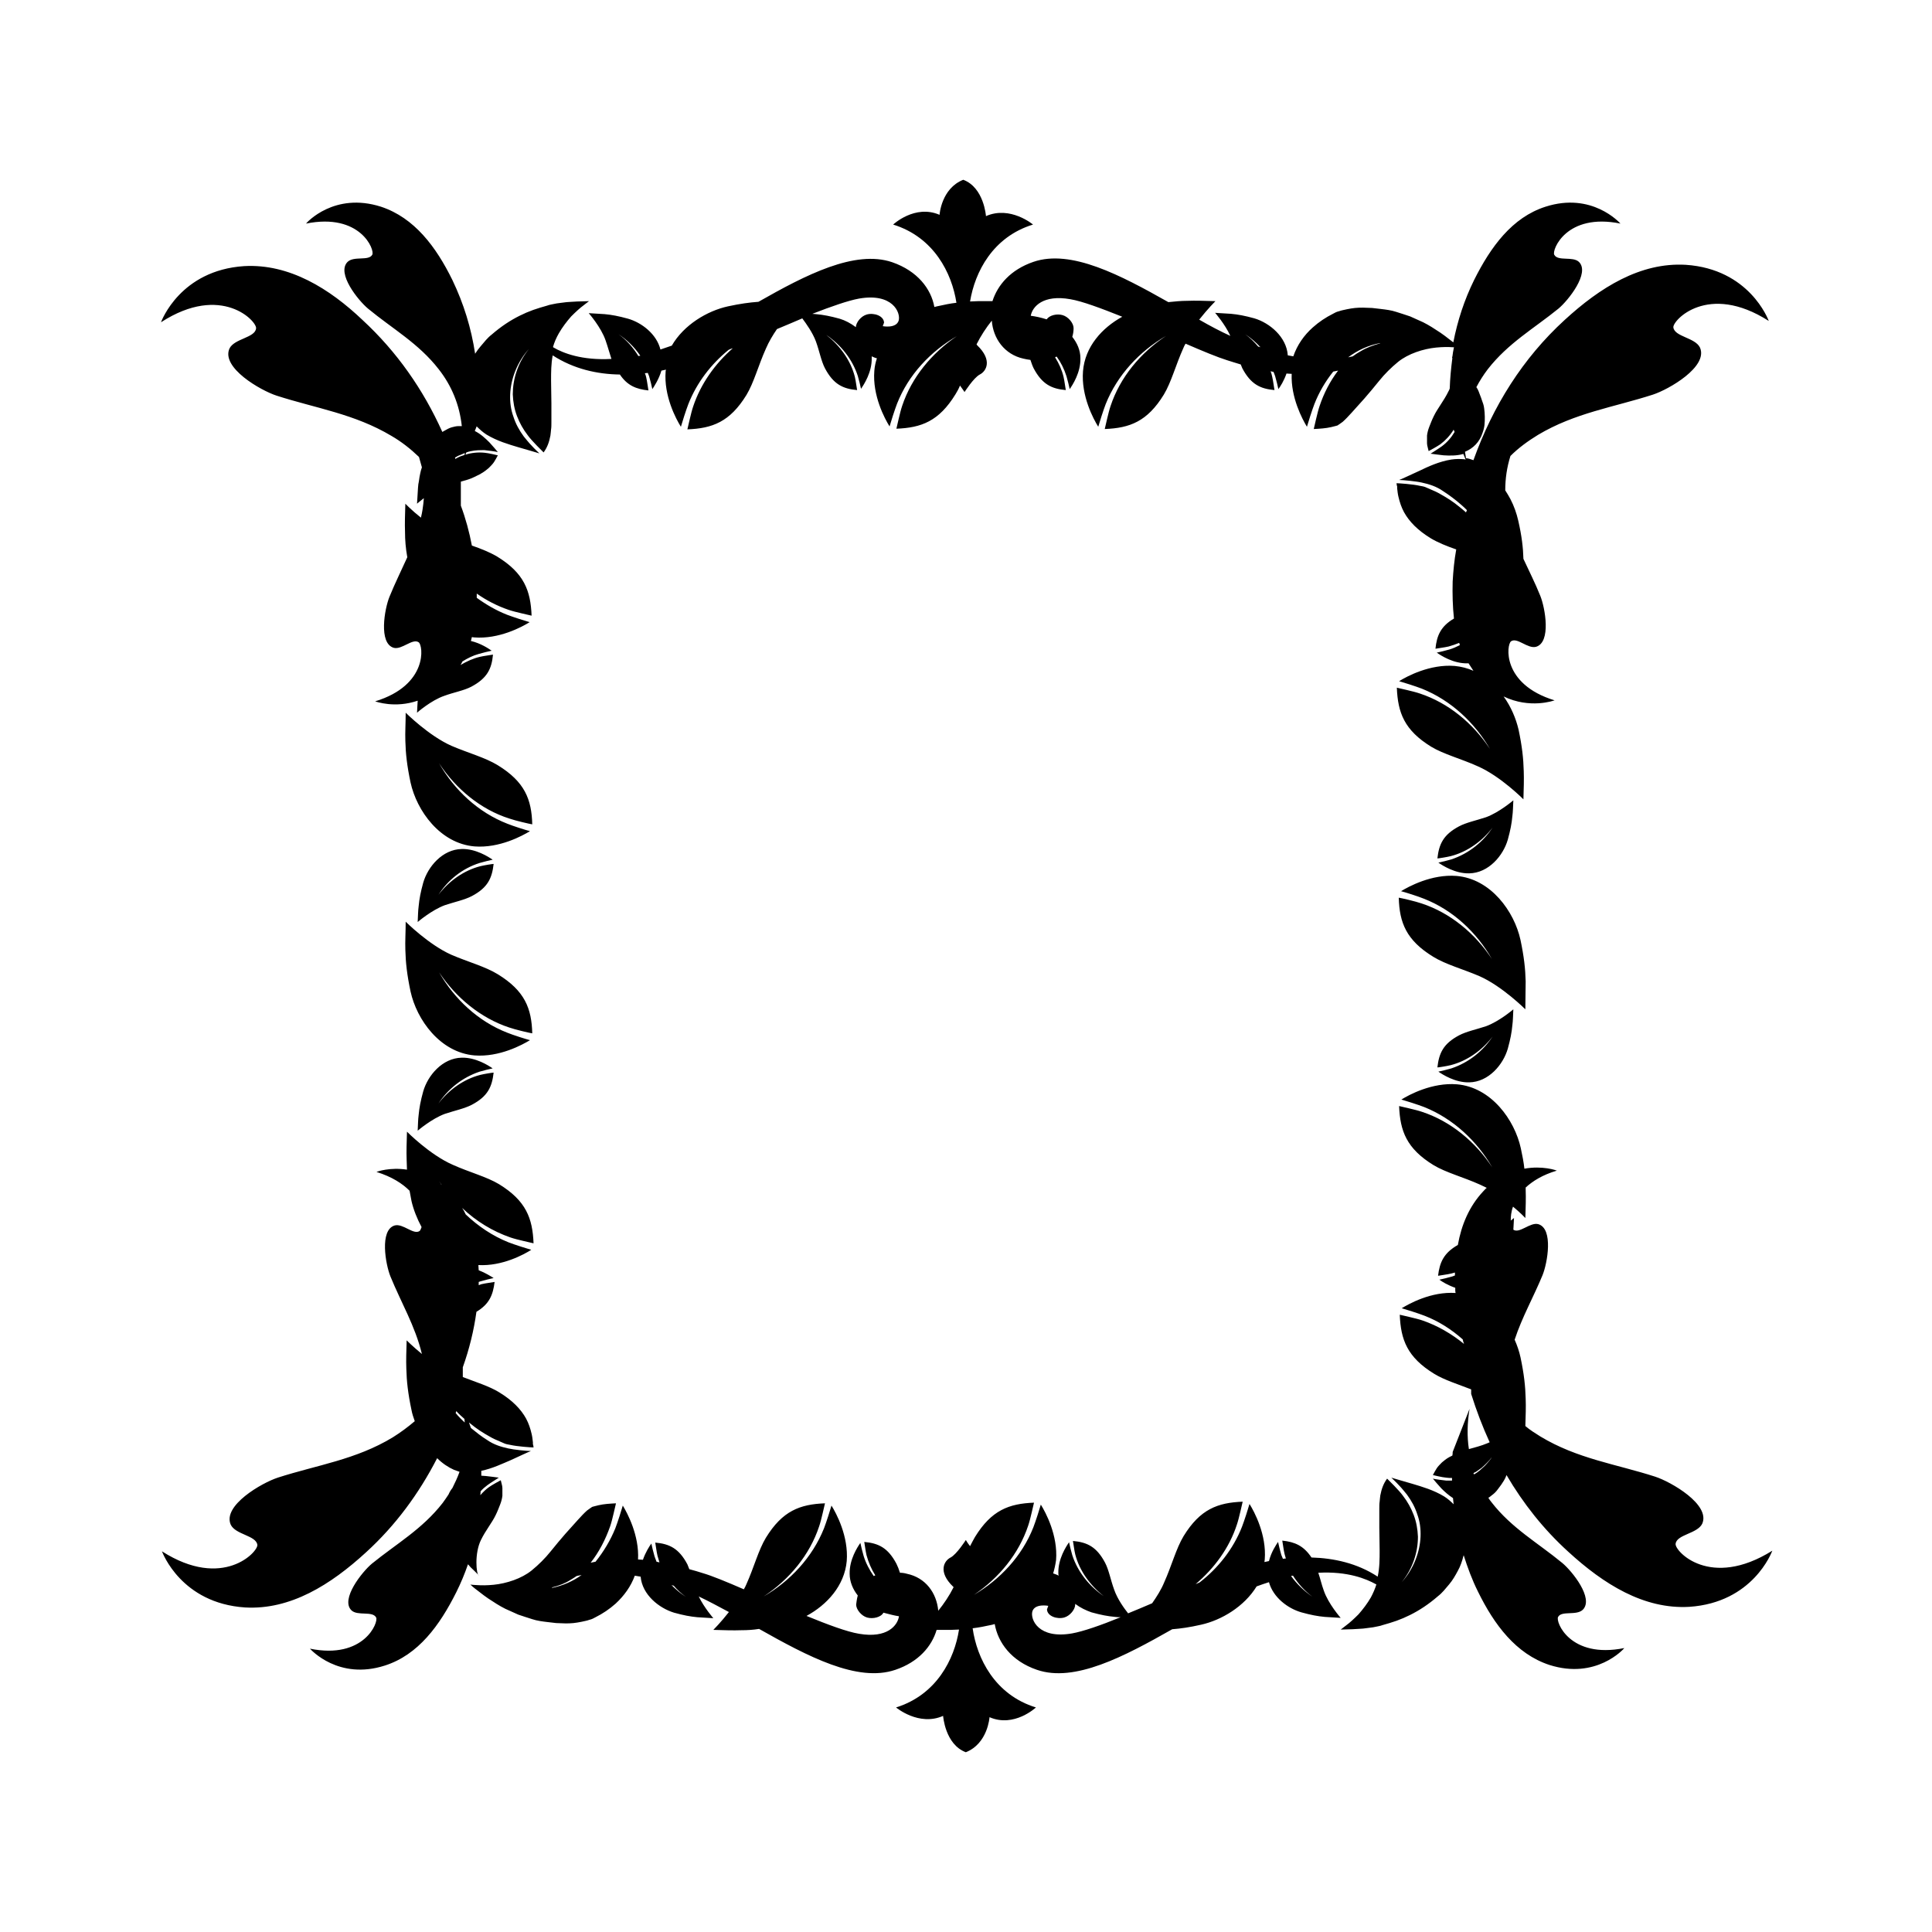 <svg xmlns="http://www.w3.org/2000/svg" viewBox="0 0 595.3 595.3"><path d="M78.9 101.2c-.3 2.9-6.7 3.1-8.2 6.2-2.6 5.9 9.6 12.9 14.5 14.5 12.1 3.9 24 5.6 35.4 12.4 3.1 1.8 5.9 4 8.5 6.5.3 1.1.6 2.1.9 3.2-.2.6-.4 1.2-.5 1.8-.2.8-.3 1.6-.4 2.3-.1.4-.1.8-.2 1.1 0 .4-.1.7-.1 1.1-.1 1.5-.2 3-.3 4.9 0 0 .8-.7 2.1-1.7-.1 1.2-.2 2.3-.4 3.5-.1.8-.3 1.6-.5 2.5-2.9-2.3-4.8-4.3-4.8-4.3-.1 3.3-.2 6.1-.1 8.7 0 2.5.2 5 .7 7.8-1.8 4-3.8 8-5.5 12.2-1.5 3.7-3.4 14.3 1.3 15.7 2.5.7 5.8-3 7.7-1.7 1.4.9 3 13.2-13.4 18.2.3.1 6.1 2.2 13.1-.2-.1 1.1-.1 2.3-.2 3.7 0 0 4.3-3.8 8.4-5.2 3-1.1 6-1.6 8.3-2.8 4.9-2.6 6.3-5.5 6.7-9.9-.4.1-2.9.4-4.1.7-2.1.5-4 1.4-5.9 2.5.2-.3.4-.7.6-1.1 1.6-1 3.2-1.8 5-2.3 1-.3 3.4-.9 4-1-1-.7-3.4-2.3-6.4-3l.3-1.2c.2 0 .4.1.7.1 7.6.6 14.7-3.2 17.1-4.7-1.1-.3-5.2-1.6-7-2.3-3.3-1.3-6.4-3.1-9.3-5.2v-1.3c3 2.1 6.3 3.8 9.8 5 2 .7 6.4 1.6 7.1 1.8-.3-7.7-2.3-13.1-10.6-18.2-2.2-1.3-4.9-2.4-7.8-3.4-.8-4.2-1.9-8.3-3.4-12.3v-7.4c1.1-.3 2.2-.6 3.2-1 .6-.3 1.2-.5 1.7-.8.6-.3 1.1-.5 1.5-.8.9-.5 1.6-1.1 2.2-1.6.6-.6 1.2-1.2 1.6-1.8.2-.3.4-.7.6-1 .2-.4.4-.7.6-1.1-.4-.1-2.9-.7-4.1-.8-2-.2-4 0-5.9.6l.3-.7c.5-.2 1-.3 1.5-.4 1.4-.3 2.7-.3 4.1-.3 1 .1 3.4.4 4.1.6-.5-.6-1.4-1.7-2.6-3-1.2-1.2-2.7-2.6-4.5-3.5l.6-1.5v.1c.9.9 1.9 1.8 3 2.5 3.3 2 6.8 3 9.8 3.9 3 .9 5.3 1.5 6.5 1.9-.4-.4-1.4-1.3-2.3-2.3-1-1-1.9-2.2-2.5-2.9-1.4-1.9-2.5-3.9-3.2-6.1-.8-2.2-1.1-4.5-1-6.9.2-4.7 2.1-9.9 5.8-14-3.5 4.3-5 9.4-5 14 .1 2.4.5 4.6 1.3 6.7.8 2.1 1.9 4.1 3.3 5.9 1.2 1.7 4.4 4.8 4.9 5.3 1.1-1.5 1.7-3.1 2.1-5.2.1-.5.1-1.2.2-1.9.1-.6.1-1.4.1-2.2v-5.8c0-2.1-.1-4.5-.1-7.1 0-2.5 0-5.1.5-7.7 6.5 4.2 13.7 5.8 20.7 5.9 2.3 3.4 5 4.5 8.8 4.9-.1-.4-.4-2.9-.7-4.1-.1-.4-.2-.8-.4-1.2.3 0 .6-.1.9-.1.1.3.3.7.4 1 .3 1 .9 3.4 1 4 .6-.9 2-3 2.8-5.7.5-.1.9-.2 1.4-.3 0 .2-.1.3-.1.5-.6 7.6 3.2 14.7 4.7 17.1.3-1.1 1.6-5.2 2.3-7 2.6-6.6 7-12.3 12.4-16.7.4-.2.9-.4 1.3-.5-5.5 4.8-9.9 11-12.2 17.9-.7 2-1.6 6.4-1.8 7.1 7.7-.3 13.1-2.3 18.2-10.6 2.3-3.8 3.7-9.2 6-14.3.9-2.1 2.1-4.1 3.4-6 2.6-1.1 5.3-2.2 7.8-3.3 1.2 1.6 3.2 4.4 4.2 7.1 1.1 3 1.6 6 2.8 8.3 2.6 4.9 5.5 6.3 9.9 6.7-.1-.4-.4-2.9-.7-4.1-1.3-5.1-4.6-9.6-8.8-12.9 4.4 3 8 7.4 9.7 12.6.3 1 .9 3.4 1 4 .9-1.3 3.4-5.1 3.3-9.5v-.5c.5.2 1 .5 1.6.6-.4 1.2-.7 2.5-.8 3.9-.6 7.6 3.2 14.7 4.7 17.1.3-1.1 1.6-5.2 2.3-7 3.5-8.9 10.3-16.1 18.4-20.8-7.7 5.2-13.9 12.7-16.8 21.4-.7 2-1.6 6.4-1.8 7.1 7.7-.3 13.1-2.3 18.2-10.6.5-.8 1-1.7 1.4-2.7.8 1.1 1.4 2 1.4 2s2.8-4.4 4.7-5.4c2-1 4-4.4-.8-9-.1-.1-.1-.2-.2-.3 1.3-2.6 3-5.2 4.7-7.3.4 5.5 3.9 10.4 9.7 11.7.8.2 1.5.3 2.2.4.3.9.6 1.8 1 2.6 2.6 4.9 5.5 6.3 9.9 6.7-.1-.4-.4-2.9-.7-4.1-.5-2.1-1.4-4.1-2.6-6 .2-.1.3-.2.5-.2 1.3 1.8 2.3 3.8 3 6 .3 1 .9 3.4 1 4 .9-1.3 3.4-5.1 3.3-9.5 0-2.5-1-4.7-2.5-6.6.3-1 .4-1.9.4-2.7 0-1.5-1.6-3.5-3.4-4-1.7-.5-4 0-4.9 1.3-1.9-.6-3.4-.9-4.9-1.1.5-2.8 3.8-6.6 12.2-5.1 3.6.6 9.5 2.8 16 5.4-6.2 3.4-11.5 9.2-12.1 16.8-.6 7.6 3.2 14.7 4.7 17.1.3-1.1 1.6-5.2 2.3-7 3.6-9 10.5-16.3 18.6-21-7.9 5.2-14.2 12.8-17.1 21.6-.7 2-1.6 6.4-1.8 7.1 7.7-.3 13.1-2.3 18.2-10.6 2.3-3.8 3.7-9.2 6-14.3.2-.5.4-.9.7-1.4 5.3 2.3 9.9 4.2 12.8 5.1 1.2.4 2.6.8 4.2 1.3.2.4.3.8.5 1.2 2.6 4.9 5.5 6.3 9.9 6.7-.1-.4-.4-2.9-.7-4.1-.1-.6-.3-1.2-.5-1.7.3.1.6.1.9.2.2.4.3.8.5 1.3.3 1 .9 3.4 1 4 .6-.8 1.7-2.5 2.5-4.8.5 0 1 .1 1.6.1-.3 7.3 3.3 14 4.7 16.3.3-1.1 1.6-5.2 2.3-7 1.4-3.6 3.4-7 5.8-10l1.5-.3c-2.5 3.3-4.4 7-5.7 10.9-.7 2-1.6 6.4-1.8 7.1 1.9-.1 3.7-.2 5.4-.6l1.2-.3c.4-.1.9-.2 1-.4.4-.2.8-.6 1.3-.9 1.7-1.5 3.6-3.8 6.7-7.2 1.4-1.6 2.9-3.4 4.6-5.5.8-1 1.7-2 2.7-3 1-1 2-1.9 3.1-2.8 3.1-2.5 7.7-4 11.7-4.4 2-.2 3.8-.2 5.1-.1h.4c-.2 1-.4 2-.5 3l-.1-.1s0 .2.1.5c-.4 3.1-.7 6.2-.8 9.3-.1.3-.2.6-.4.9-1.4 2.9-3.4 5.3-4.5 7.6-.6 1.2-1 2.3-1.4 3.3-.4 1-.6 1.9-.7 2.7v2.4c0 .4.1.8.2 1.2l.3 1.2c.4-.2 2.6-1.4 3.6-2.1 1.6-1.2 3-2.7 4.1-4.5l.3.7c-1 1.7-2.3 3.2-3.9 4.4-.8.6-2.9 1.9-3.5 2.3.7.1 2.2.3 4 .5 1.7.1 3.9.2 6-.4h.1l.7 1.7c-.2 0-.4-.1-.5-.1-1.3-.1-2.6-.1-3.9.1-3.8.6-7.2 2.2-9.9 3.5-2.9 1.3-5.1 2.4-6.2 2.8 1.2 0 5.3.4 7 .8 2.3.5 4.5 1.2 6.5 2.6 2 1.3 3.9 2.7 5.7 4.3.6.5 1.1 1 1.7 1.6-.1.2-.2.5-.3.7-.6-.6-1.3-1.1-2-1.7-1.8-1.5-3.8-2.8-5.8-3.9-1-.6-2.1-1.1-3.1-1.5-.5-.2-1.1-.5-1.6-.7-.5-.2-1.1-.3-1.7-.4-2.1-.5-6.5-.8-7.2-.8 0 .2.1.5.1.7 0 .1.1.2.1.3v.6c.1.9.2 1.8.4 2.6.4 1.7.9 3.2 1.7 4.7 1.6 2.9 4.2 5.6 8.3 8.1 2.2 1.3 4.9 2.4 7.8 3.4-.6 3.3-.9 6.5-1.1 9.9-.1 3.9 0 7.7.4 11.4-4.1 2.4-5.3 5.3-5.7 9.3.4-.1 2.9-.4 4.1-.7 1.1-.3 2.2-.7 3.2-1.1.1.2.2.5.2.7-1 .5-2.1 1-3.1 1.3-1 .3-3.4.9-4 1 1.3.9 5.1 3.4 9.5 3.3h.3c.5.8 1 1.5 1.5 2.3-1.8-.8-3.7-1.3-5.8-1.5-7.6-.6-14.7 3.2-17.1 4.7 1.1.3 5.2 1.6 7 2.3 9 3.6 16.3 10.5 21 18.6-5.2-7.9-12.8-14.2-21.6-17.1-2-.7-6.4-1.6-7.1-1.8.3 7.7 2.3 13.1 10.6 18.2 3.8 2.3 9.2 3.7 14.3 6 7.1 3.1 14.1 10.2 14.1 10.2.1-3.3.2-6.1.1-8.7-.1-3.9-.5-7.6-1.6-12.8-.8-3.4-2.3-7-4.6-10.2 8.1 3.9 15.4 1.3 15.7 1.2-16.4-5-14.8-17.3-13.4-18.2 1.9-1.3 5.1 2.4 7.7 1.7 4.7-1.4 2.8-12 1.3-15.7-1.6-4-3.5-7.7-5.2-11.4-.1-3.5-.5-7-1.6-11.8-.5-2.2-1.3-4.5-2.4-6.6-.5-.9-1-1.8-1.6-2.7 0-3.6.5-7.1 1.6-10.6 2.5-2.5 5.4-4.6 8.5-6.5 11.4-6.8 23.3-8.5 35.4-12.4 4.9-1.6 17.1-8.6 14.5-14.5-1.5-3.1-7.8-3.3-8.2-6.2-.3-2.1 10.6-14 29.4-2-.2-.5-6-16-25.6-17.3-14-.8-26.4 7-37.3 17-12.9 11.8-22.1 26.5-28.1 43.2-.4-.1-.8-.3-1.2-.4-.4-.1-.7-.2-1.1-.2-.1-.7-.2-1.3-.3-2 2.5-1 4.5-3 5.4-5.8.3-.8.5-1.6.6-2.4.1-.8.1-1.7.1-2.6 0-.9-.1-1.8-.2-2.6-.1-.9-.4-1.7-.7-2.5-.3-1-.7-1.8-1-2.7-.2-.5-.4-.9-.7-1.3 1-1.9 2.2-3.8 3.5-5.5 6.3-8.1 14.3-12.6 21.8-18.7 3-2.5 9.8-11 6.3-14.4-1.9-1.8-6.5-.1-7.6-2.2-.8-1.4 3.7-13 20.4-9.6-.3-.3-8.8-9.8-23.1-5.2-10.3 3.3-16.9 12.4-22 22.6-3 6.1-5.1 12.5-6.4 19.2-.4-.3-.9-.7-1.3-1-.9-.7-1.8-1.4-2.7-2-1.8-1.2-3.5-2.3-5.3-3.2-1.3-.6-2.7-1.2-4-1.8-1.4-.5-2.8-.9-4.3-1.4-1.5-.5-3.1-.7-4.8-.9-.9-.1-1.7-.2-2.6-.3-.9 0-1.9-.1-2.8-.1-.8 0-1.6 0-2.5.1-.8.1-1.6.2-2.5.4-.8.2-1.6.3-2.4.6-.9.2-1.3.5-1.9.8-2.2 1.1-4.3 2.5-6.2 4.2-2.7 2.4-4.8 5.4-6 8.9-.6-.1-1.1-.2-1.7-.3-.4-5.7-5.6-10-10.3-11.4-2.9-.8-5-1.2-7.2-1.4-1.5-.1-3-.2-4.9-.3 0 0 3 3.4 4.7 7.1-3.1-1.4-6.3-3.1-9.6-5 2.6-3.3 5-5.7 5-5.7-3.3-.1-6.1-.2-8.7-.1-1.9 0-3.8.2-5.8.4-14.7-8.3-30-16.4-41.6-12.4-7 2.4-11 7.1-12.6 12.1h-4.4c-.9 0-1.7.1-2.5.1 1.5-9.1 7-19.9 19.4-23.7 0 0-7-5.9-14.5-2.6 0 0-.6-8.8-7-11.2-6.8 2.7-7.3 10.8-7.3 10.8-7.6-3.3-14.3 3-14.3 3 12.6 3.9 18.1 15 19.5 24.1-1.8.2-3.8.6-6 1.1-.3.1-.5.1-.8.2-1-5.6-5.2-11.1-13-13.8-11.5-3.9-26.6 3.9-41.2 12.2-2.8.2-5.7.6-9.4 1.4-6.4 1.4-13.6 5.7-17.3 12.1-1.2.4-2.4.8-3.5 1.2-1.2-4.8-5.8-8.3-10-9.5-2.9-.8-5-1.2-7.2-1.4-1.5-.1-3-.2-4.9-.3 0 0 3.8 4.3 5.2 8.4.7 2 1.2 3.9 1.8 5.7-9.1.5-14.9-1.8-17.8-3.5-.1-.1-.2-.1-.2-.2.4-1.4 1-2.8 1.8-4.2 1.1-1.9 2.4-3.6 3.8-5.2 1.4-1.4 2.7-2.6 3.8-3.4 1-.8 1.7-1.3 1.7-1.3-1.3 0-2.4.1-3.6.1-1.2.1-2.3.1-3.3.2-1.1.1-2.1.3-3.1.4l-1.5.3c-.5.1-1 .2-1.5.4-1.4.4-2.8.8-4.2 1.3-1.4.5-2.8 1.1-4.2 1.8-2.8 1.4-5.6 3.2-8.6 5.8-1.3 1-2.3 2.3-3.4 3.6-.6.7-1.2 1.5-1.7 2.3-1.2-7.9-3.5-15.4-7-22.7-5-10.2-11.7-19.2-22-22.6-14.4-4.6-22.9 4.9-23.1 5.2 16.8-3.4 21.3 8.2 20.4 9.6-1.1 2-5.6.3-7.6 2.2-3.5 3.5 3.3 11.9 6.3 14.4 7.5 6.2 15.6 10.7 21.8 18.7 4 5.1 6.4 11 7.1 17.5h-1c-.7 0-1.5.2-2.2.4-.7.2-1.4.6-2.1 1-.2.1-.5.3-.7.4-5.9-13.1-14-24.7-24.6-34.5C101.6 89 89.2 81.2 75.2 82c-19.6 1.3-25.4 16.8-25.6 17.3 18.7-12.1 29.7-.2 29.3 1.9zm346.4 4.5l-.1.1c-2.1.6-4.1 1.3-5.9 2.4-.9.5-1.7 1-2.5 1.6-.4.1-.9.2-1.4.3 2.8-2.1 6.1-3.7 9.9-4.4zm-36.9 1.3c-.2-.1-.5-.2-.7-.2-1.2-1.4-2.5-2.7-4-3.8 1.7 1.1 3.3 2.5 4.7 4zM264.7 92c10.3-1.8 12.9 4.3 12.2 6.8-.8 2.5-4.9 1.7-4.9 1.7l.4-1.1c-.1-2.1-3.1-3.1-5.3-2.5-1.8.5-3.3 2.4-3.4 3.9-1.6-1.2-3.3-2.1-5-2.6-2.9-.8-5-1.2-7.2-1.4-.4 0-.8-.1-1.2-.1 5.9-2.3 11.1-4.1 14.4-4.7zm-74.1 11c2.6 1.7 4.9 4 6.7 6.6-.2 0-.4.1-.6.1-1.6-2.6-3.6-4.9-6.1-6.7zm-48.8 37.2c.5-.2.9-.4 1.4-.6 0 .2 0 .4-.1.6-.4.1-.8.3-1.2.4-.5.2-1.1.5-1.6.8 0-.1-.1-.3-.1-.4.5-.3 1-.6 1.6-.8zm374.5 335.5c.3-2.9 6.7-3.1 8.2-6.2 2.6-5.9-9.6-12.9-14.5-14.5-12.1-3.9-24-5.5-35.4-12.4-1.6-1-3.2-2-4.6-3.2.1-3.2.2-5.9.1-8.4-.1-3.9-.5-7.6-1.6-12.8-.4-1.8-1-3.6-1.8-5.4 2.3-7 5.8-13.1 8.6-19.9 1.5-3.7 3.4-14.3-1.3-15.7-2.5-.7-5.8 3-7.7 1.7.1-1.1.1-2.3.2-3.6 0 0-.4.3-1 .8 0-1.2.1-2.7.7-4.3 2.3 1.9 3.8 3.5 3.8 3.5.1-3.3.2-6.1.1-8.7v-.7c2.2-2 5.2-3.9 9.6-5.2-.2-.1-4.4-1.6-10-.6-.2-1.9-.6-4-1.1-6.3-1.9-8.7-9.1-18.8-19.7-19.7-7.6-.6-14.7 3.2-17.1 4.7 1.1.3 5.2 1.6 7 2.3 9 3.6 16.3 10.5 21 18.6-5.2-7.9-12.8-14.2-21.6-17.1-2-.7-6.4-1.6-7.1-1.8.3 7.7 2.3 13.1 10.6 18.2 3.8 2.3 9.2 3.7 14.3 6 .7.3 1.4.7 2.1 1-.4.3-.7.7-1.1 1.1-4.3 4.6-6.7 10.3-7.8 16.5-4.4 2.5-5.6 5.4-6.1 9.5.4-.1 2.9-.4 4.1-.7.4-.1.8-.2 1.1-.3v.9c-.3.1-.6.2-.8.3-1 .3-3.4.9-4 1 .8.6 2.6 1.7 4.9 2.5v.6c0 .3 0 .6.1 1-7.5-.5-14.3 3.3-16.6 4.7 1.1.3 5.2 1.6 7 2.3 4.4 1.7 8.3 4.2 11.8 7.3.1.5.2.9.4 1.4-3.8-3.1-8.1-5.6-12.7-7.2-2-.7-6.4-1.6-7.1-1.8.3 7.7 2.3 13.1 10.6 18.2 3.1 1.9 7.3 3.2 11.4 4.8v1.4c1.6 5.1 3.5 10.1 5.7 14.9-.2.1-.5.2-.7.3-1.9.8-3.9 1.3-5.7 1.8-.6-3.9-.5-8.1.2-12.4l-5.2 13.3c0 .4 0 .7-.1 1.1-.3.2-.7.3-1 .5-.9.5-1.6 1.1-2.2 1.6-.6.6-1.2 1.2-1.6 1.8-.2.3-.4.7-.6 1-.2.4-.4.7-.6 1.1.4.1 2.9.7 4.1.8.6.1 1.2.1 1.8.1v.8h-1.8c-1-.1-3.4-.4-4.1-.6.5.6 1.4 1.7 2.6 3 1 1 2.2 2.1 3.6 3 .1.6.1 1.3.2 1.9-.9-.9-1.8-1.7-2.9-2.4-3.3-2-6.8-3-9.8-3.9-3-.9-5.3-1.5-6.5-1.9.4.4 1.4 1.3 2.3 2.3 1 1 1.9 2.2 2.5 2.9 1.4 1.9 2.5 3.9 3.2 6.1.8 2.2 1.1 4.5 1 6.9-.2 4.7-2.1 9.9-5.8 14 3.5-4.3 5-9.4 5-14-.1-2.4-.5-4.6-1.3-6.7-.8-2.1-1.9-4.1-3.3-5.9-1.2-1.7-4.4-4.8-4.9-5.3-1.1 1.5-1.7 3.1-2.1 5.2-.1.5-.1 1.2-.2 1.9-.1.6-.1 1.4-.1 2.2v5.8c0 2.1.1 4.5.1 7.1 0 2.5 0 5.3-.6 8-6.4-4.2-13.6-5.7-20.4-5.9-2.4-3.6-5.1-4.8-9-5.2.1.4.4 2.9.7 4.1.1.5.3.9.4 1.4-.3 0-.6.1-.9.1-.2-.4-.3-.8-.5-1.2-.3-1-.9-3.4-1-4-.6.9-2.1 3.1-2.8 5.9-.5.1-.9.2-1.4.3 0-.3.1-.5.1-.8.6-7.6-3.2-14.7-4.7-17.1-.3 1.1-1.6 5.2-2.3 7-2.7 6.9-7.4 12.8-13.1 17.2-.4.2-.8.3-1.2.5 5.8-4.9 10.4-11.2 12.7-18.3.7-2 1.6-6.4 1.8-7.1-7.7.3-13.1 2.3-18.2 10.6-2.3 3.8-3.7 9.2-6 14.3-.9 2.2-2.3 4.4-3.7 6.4-2.5 1.1-5 2.1-7.4 3.1-1.2-1.5-3.3-4.4-4.3-7.3-1.1-3-1.6-6-2.8-8.3-2.6-4.9-5.5-6.3-9.9-6.7.1.4.4 2.9.7 4.1 1.3 5.1 4.6 9.6 8.8 12.9-4.4-3-8-7.4-9.7-12.6-.3-1-.9-3.4-1-4-.9 1.3-3.4 5.1-3.3 9.5 0 .3 0 .5.1.8-.5-.3-1.1-.5-1.7-.7.4-1.3.7-2.7.9-4.1.6-7.6-3.2-14.7-4.7-17.1-.3 1.1-1.6 5.2-2.3 7-3.5 8.9-10.3 16.1-18.3 20.8 7.7-5.2 13.8-12.6 16.7-21.3.7-2 1.6-6.4 1.8-7.1-7.7.3-13.1 2.3-18.2 10.6-.5.9-1 1.8-1.5 2.8-.8-1-1.3-1.9-1.3-1.9s-2.8 4.4-4.7 5.4c-2 1-4 4.4.8 9 .1 0 .1.1.1.2-1.3 2.6-3 5.1-4.7 7.2-.5-5.5-3.9-10.2-9.7-11.4-.7-.2-1.4-.3-2.1-.3-.3-1-.7-2-1.1-2.8-2.6-4.9-5.5-6.3-9.9-6.7.1.4.4 2.9.7 4.1.6 2.2 1.5 4.3 2.7 6.2-.2.1-.3.1-.5.2-1.3-1.9-2.4-3.9-3.1-6.2-.3-1-.9-3.4-1-4-.9 1.3-3.4 5.1-3.3 9.5 0 2.5 1 4.8 2.5 6.7-.3 1.1-.4 2.1-.5 2.8 0 1.5 1.6 3.5 3.4 4 1.8.5 4.3-.1 5-1.5 1.9.5 3.4.9 4.8 1.1-.4 2.8-3.6 6.9-12.3 5.4-3.7-.6-9.6-2.8-16.2-5.5 6.3-3.4 11.7-9.3 12.4-16.9.6-7.6-3.2-14.7-4.7-17.1-.3 1.1-1.6 5.2-2.3 7-3.6 9-10.5 16.3-18.6 21 7.9-5.2 14.2-12.8 17.1-21.6.7-2 1.6-6.4 1.8-7.1-7.7.3-13.1 2.3-18.2 10.6-2.3 3.8-3.7 9.2-6 14.3-.2.5-.5 1.1-.8 1.6-5.3-2.3-9.9-4.2-12.7-5-1.2-.4-2.6-.8-4.1-1.2l-.6-1.5c-2.6-4.9-5.5-6.3-9.9-6.7.1.4.4 2.9.7 4.1.2.7.4 1.3.6 2-.3-.1-.6-.1-.9-.2-.2-.5-.4-1-.6-1.6-.3-1-.9-3.4-1-4-.6.8-1.8 2.7-2.6 5-.5 0-1-.1-1.5-.1.4-7.4-3.3-14.3-4.7-16.6-.3 1.1-1.6 5.2-2.3 7-1.5 3.7-3.6 7.2-6.1 10.3l-1.5.3c2.6-3.3 4.6-7.2 6-11.2.7-2 1.6-6.4 1.8-7.1-1.9.1-3.7.2-5.4.6l-1.2.3c-.4.1-.9.2-1 .4-.4.2-.8.6-1.3.9-1.7 1.5-3.6 3.8-6.7 7.2-1.4 1.6-2.9 3.4-4.6 5.5-.8 1-1.7 2-2.7 3-1 1-2 1.9-3.1 2.8-3.1 2.5-7.7 4-11.7 4.4-2 .2-3.8.2-5.1.1-.7 0-1.2-.1-1.5-.1-.4 0-.6-.1-.6-.1.9.9 1.9 1.6 2.8 2.3.9.7 1.8 1.4 2.7 2 1.8 1.2 3.5 2.3 5.3 3.2 1.3.6 2.7 1.2 4 1.8 1.4.5 2.8.9 4.3 1.4 1.5.5 3.1.7 4.8.9.9.1 1.7.2 2.6.3.9 0 1.9.1 2.8.1.8 0 1.6 0 2.5-.1.8-.1 1.6-.2 2.5-.4.8-.2 1.6-.3 2.4-.6.9-.2 1.3-.5 1.9-.8 2.2-1.1 4.3-2.5 6.2-4.2 2.6-2.4 4.7-5.3 5.9-8.6l1.8.3c.5 5.6 5.7 9.7 10.3 11.1 2.9.8 5 1.2 7.2 1.4 1.5.1 3 .2 4.9.3 0 0-2.8-3.2-4.5-6.7 3 1.4 6.1 3.1 9.3 4.8-2.5 3.2-4.8 5.5-4.8 5.5 3.3.1 6.1.2 8.7.1 1.8 0 3.5-.1 5.4-.4 14.9 8.4 30.3 16.6 42 12.6 7.1-2.4 11.2-7.2 12.7-12.3h4.3c.9 0 1.7-.1 2.6-.1-1.4 9.1-6.9 20.1-19.4 24 0 0 7 5.9 14.5 2.6 0 0 .6 8.8 7 11.2 6.8-2.7 7.3-10.8 7.3-10.8 7.6 3.3 14.3-3 14.3-3-12.7-3.9-18.2-15.2-19.5-24.4 1.8-.2 3.8-.6 6.1-1.1.2-.1.5-.1.7-.2 1 5.7 5.1 11.4 13 14.1 11.6 4 26.9-4.1 41.7-12.5 2.6-.2 5.4-.6 8.9-1.4 6.3-1.4 13.3-5.6 17.1-11.8 1.3-.5 2.6-.9 3.8-1.3 1.3 4.7 5.8 8.1 10 9.3 2.9.8 5 1.2 7.2 1.4 1.5.1 3 .2 4.9.3 0 0-3.8-4.3-5.2-8.4-.7-1.9-1.1-3.8-1.7-5.5 9.1-.5 14.8 1.9 17.7 3.5.1 0 .1.1.2.1-.4 1.3-1 2.7-1.7 4-1.1 1.9-2.4 3.6-3.8 5.2-1.4 1.4-2.7 2.6-3.8 3.4-1 .8-1.7 1.3-1.7 1.3 1.3 0 2.4-.1 3.6-.1 1.2-.1 2.3-.1 3.3-.2 1.1-.1 2.1-.3 3.1-.4l1.5-.3c.5-.1 1-.2 1.5-.4 1.4-.4 2.8-.8 4.2-1.3 1.4-.5 2.8-1.1 4.2-1.8 2.8-1.4 5.6-3.2 8.6-5.8 1.3-1 2.3-2.3 3.4-3.6 1.1-1.3 1.9-2.7 2.7-4.2.4-.7.7-1.4 1-2.2.3-.8.5-1.5.7-2.3 0-.1.1-.2.1-.3 1.2 3.8 2.6 7.6 4.4 11.2 5 10.2 11.7 19.2 22 22.6 14.4 4.6 22.9-4.9 23.1-5.2-16.8 3.4-21.3-8.2-20.4-9.6 1.1-2 5.6-.3 7.6-2.2 3.5-3.5-3.3-11.9-6.3-14.4-7.5-6.2-15.6-10.7-21.8-18.7-.4-.5-.7-.9-1-1.4.4-.2.7-.5 1.1-.8.7-.5 1.3-1.1 1.8-1.8s1.1-1.4 1.5-2.1c.5-.7.9-1.5 1.2-2.3 5.1 8.7 11.4 16.7 19 23.6 10.9 10 23.3 17.8 37.3 17 19.6-1.3 25.4-16.8 25.6-17.3-19.2 12-30.1.1-29.8-2.1zM170 489.3l.2-.2c2-.5 3.9-1.2 5.6-2.3.7-.4 1.3-.8 1.9-1.2l1.5-.3c-2.6 1.9-5.8 3.3-9.2 4zm36.9-.9c.2.1.4.1.7.2 1.1 1.3 2.3 2.4 3.7 3.4-1.6-1-3-2.2-4.4-3.6zm123.4 14.9c-10.3 1.8-12.9-4.3-12.2-6.8.8-2.5 4.9-1.7 4.9-1.7l-.4 1.1c.1 2.1 3.1 3.1 5.3 2.5 1.8-.5 3.4-2.5 3.4-4v-.2c1.6 1.2 3.3 2 5 2.6 2.9.8 5 1.2 7.2 1.4.6.1 1.2.1 1.8.1-6.1 2.5-11.6 4.4-15 5zm74.1-11.3c-2.5-1.7-4.8-3.9-6.6-6.4.2 0 .4-.1.6-.1 1.6 2.5 3.6 4.7 6 6.5zm53.9-41.2c-.5.6-1 1.1-1.6 1.6-.5.5-1.1 1-1.7 1.4-.3.2-.5.3-.8.5-.1-.1-.1-.3-.2-.4.3-.1.5-.3.8-.4.6-.4 1.1-.8 1.7-1.2.6-.5 1.1-1 1.6-1.5s1.1-1.1 1.5-1.8c-.2.6-.8 1.2-1.3 1.8zm-311.5 30.6c0-2.2.4-4.9 1.4-6.9 1.4-2.9 3.4-5.3 4.5-7.6.6-1.2 1-2.3 1.4-3.3.4-1 .6-1.9.7-2.7v-2.4c0-.4-.1-.8-.2-1.2l-.3-1.2c-.4.2-2.6 1.4-3.6 2.1-1 .7-1.9 1.6-2.7 2.5 0-.4.1-.8.1-1.2.6-.7 1.3-1.3 2.1-1.9.8-.6 2.9-1.9 3.5-2.3-.7-.1-2.2-.3-4-.5-.5 0-.9-.1-1.4-.1v-1.5c3.4-.7 6.5-2.2 9.1-3.3 2.9-1.3 5.1-2.4 6.2-2.8-1.2 0-5.3-.4-7-.8-2.3-.5-4.5-1.2-6.5-2.6-1.8-1.1-3.4-2.4-5-3.7l-.6-1.7c.2.1.3.3.5.4 1.8 1.5 3.8 2.8 5.8 3.9 1 .6 2.1 1.1 3.1 1.5.5.2 1.1.5 1.6.7.5.2 1.1.3 1.7.4 2.1.5 6.5.8 7.2.8 0-.2-.1-.5-.1-.7 0-.1-.1-.2-.1-.3v-.6c-.1-.9-.2-1.8-.4-2.6-.4-1.7-.9-3.2-1.7-4.7-1.6-2.9-4.2-5.6-8.3-8.1-3.1-1.9-7.1-3.1-11.2-4.7v-3c2-5.6 3.4-11.3 4.2-17.1 4-2.4 5.1-5.2 5.6-9.2-.4.1-2.9.4-4.1.7-.3.1-.6.2-.8.3v-1c.2-.1.4-.1.6-.2 1-.3 3.4-.9 4-1-.8-.5-2.5-1.6-4.6-2.4 0-.5-.1-1.1-.1-1.6 7.4.4 14.1-3.3 16.3-4.7-1.1-.3-5.2-1.6-7-2.3-5-2-9.4-5-13.2-8.6-.3-.7-.7-1.4-1.1-2 4.3 4.1 9.4 7.2 14.9 9.1 2 .7 6.4 1.6 7.1 1.8-.3-7.7-2.3-13.1-10.6-18.2-3.8-2.3-9.2-3.7-14.3-6-7.1-3.1-14.1-10.2-14.1-10.2-.1 3.3-.2 6.1-.1 8.7 0 1 .1 2 .1 3-5.3-.8-9.2.6-9.4.7 4.8 1.5 8 3.6 10.2 5.8.2 1 .4 2.1.6 3.2.6 2.6 1.7 5.4 3.1 8-.2.6-.4 1-.6 1.2-1.9 1.3-5.1-2.4-7.7-1.7-4.7 1.4-2.8 12-1.3 15.7 3.3 8.1 7.6 15.2 9.7 23.9-2.8-2.3-4.7-4.2-4.7-4.2-.1 3.3-.2 6.1-.1 8.7.1 3.9.5 7.6 1.6 12.8.2 1.1.6 2.3 1 3.4-2.1 1.8-4.4 3.5-6.8 5-11.4 6.9-23.3 8.5-35.4 12.4-4.9 1.6-17.1 8.6-14.5 14.5 1.5 3.1 7.8 3.3 8.2 6.2.3 2.1-10.6 14-29.4 2 .2.5 6 16 25.6 17.3 14 .8 26.4-7 37.3-17 9.1-8.3 16.3-18.1 21.9-29 1.6 1.6 3.4 2.8 5.2 3.6.5.2 1.1.4 1.7.6-.6 1.7-1.4 3.4-2.2 5-.5.6-.9 1.3-1.2 2-.6.9-1.2 1.8-1.8 2.6-6.3 8.1-14.3 12.6-21.8 18.7-3 2.5-9.8 11-6.3 14.4 1.9 1.8 6.5.1 7.6 2.2.8 1.4-3.7 13-20.4 9.6.3.3 8.8 9.8 23.1 5.2 10.3-3.3 16.9-12.4 22-22.6 1.4-2.8 2.6-5.7 3.6-8.6.3.3.5.6.8.9.8.8 1.7 1.6 2.6 2.6-.5-.2-.8-1.9-.8-4.1zm-11.5-117.5c.3.4.5.8.8 1.2l-.2-.2c-.1-.3-.4-.6-.6-1zm5.1 71.5c.1-.2.1-.4.2-.6.8.9 1.7 1.7 2.5 2.4 0 .4.1.7.1 1.1-.9-.8-1.9-1.8-2.8-2.9zm-5.1-135.8c4.7 8.2 12 15.1 21 18.6 1.7.7 5.8 2 7 2.3-2.3 1.4-9.4 5.3-17.1 4.7-10.6-.9-17.8-11-19.7-19.7-1.1-5.2-1.5-8.9-1.6-12.8-.1-2.6.1-5.4.1-8.7 0 0 7.1 7.1 14.1 10.2 5.1 2.2 10.4 3.6 14.3 6 8.3 5.1 10.4 10.5 10.6 18.2-.7-.1-5.1-1.1-7.1-1.8-8.8-2.9-16.4-9.2-21.6-17zm-.2 40.4c3.2-4.2 7.8-7.5 12.9-8.8 1.2-.3 3.7-.7 4.1-.7-.5 4.4-1.8 7.3-6.7 9.9-2.3 1.2-5.3 1.8-8.3 2.8-4.1 1.5-8.4 5.2-8.4 5.2.1-1.9.1-3.4.3-4.9.2-2.2.6-4.3 1.4-7.2 1.4-4.9 5.9-10.3 11.9-10.4 4.3-.1 8.2 2.4 9.5 3.3-.6.1-3 .7-4 1-5.4 1.8-9.8 5.4-12.7 9.8zm.2-104.8c4.7 8.2 12 15.1 21 18.6 1.7.7 5.8 2 7 2.3-2.3 1.4-9.4 5.3-17.1 4.7-10.6-.9-17.8-11-19.7-19.7-1.1-5.2-1.5-8.9-1.6-12.8-.1-2.6.1-5.4.1-8.7 0 0 7.1 7.1 14.1 10.2 5.1 2.2 10.4 3.6 14.3 6 8.3 5.1 10.4 10.5 10.6 18.2-.7-.1-5.1-1.1-7.1-1.8-8.8-2.8-16.4-9.1-21.6-17zm-.2 40.5c3.2-4.2 7.8-7.5 12.9-8.8 1.2-.3 3.7-.7 4.1-.7-.5 4.4-1.8 7.3-6.7 9.9-2.3 1.2-5.3 1.8-8.3 2.8-4.1 1.5-8.4 5.2-8.4 5.2.1-1.9.1-3.4.3-4.9.2-2.2.6-4.3 1.4-7.2 1.4-4.9 5.9-10.3 11.9-10.4 4.3-.1 8.2 2.4 9.5 3.3-.6.1-3 .7-4 1-5.4 1.7-9.8 5.3-12.7 9.8zM470 311s-7.1-7.1-14.1-10.2c-5.1-2.2-10.4-3.6-14.3-6-8.3-5.1-10.4-10.5-10.6-18.2.7.1 5.1 1.1 7.1 1.8 8.8 2.9 16.4 9.2 21.6 17.1-4.7-8.2-12-15.1-21-18.6-1.7-.7-5.8-2-7-2.3 2.3-1.4 9.4-5.3 17.1-4.7 10.6.9 17.8 11 19.7 19.7 1.1 5.2 1.5 8.9 1.6 12.8 0 2.5-.1 5.3-.1 8.6zm-10.1-56c-3.2 4.2-7.8 7.5-12.9 8.8-1.2.3-3.7.7-4.1.7.5-4.4 1.8-7.3 6.7-9.9 2.3-1.2 5.3-1.8 8.3-2.8 4.1-1.5 8.4-5.2 8.4-5.2-.1 1.9-.1 3.4-.3 4.9-.2 2.2-.6 4.3-1.4 7.2-1.4 4.9-5.9 10.3-11.9 10.4-4.3.1-8.2-2.4-9.5-3.3.6-.1 3-.7 4-1 5.4-1.8 9.8-5.4 12.7-9.8zm0 64.4c-3.2 4.2-7.8 7.5-12.9 8.8-1.2.3-3.7.7-4.1.7.5-4.4 1.8-7.3 6.7-9.9 2.3-1.2 5.3-1.8 8.3-2.8 4.1-1.5 8.4-5.2 8.4-5.2-.1 1.9-.1 3.4-.3 4.9-.2 2.2-.6 4.3-1.4 7.2-1.4 4.9-5.9 10.3-11.9 10.4-4.3.1-8.2-2.4-9.5-3.3.6-.1 3-.7 4-1 5.4-1.8 9.8-5.4 12.7-9.8z"/></svg>